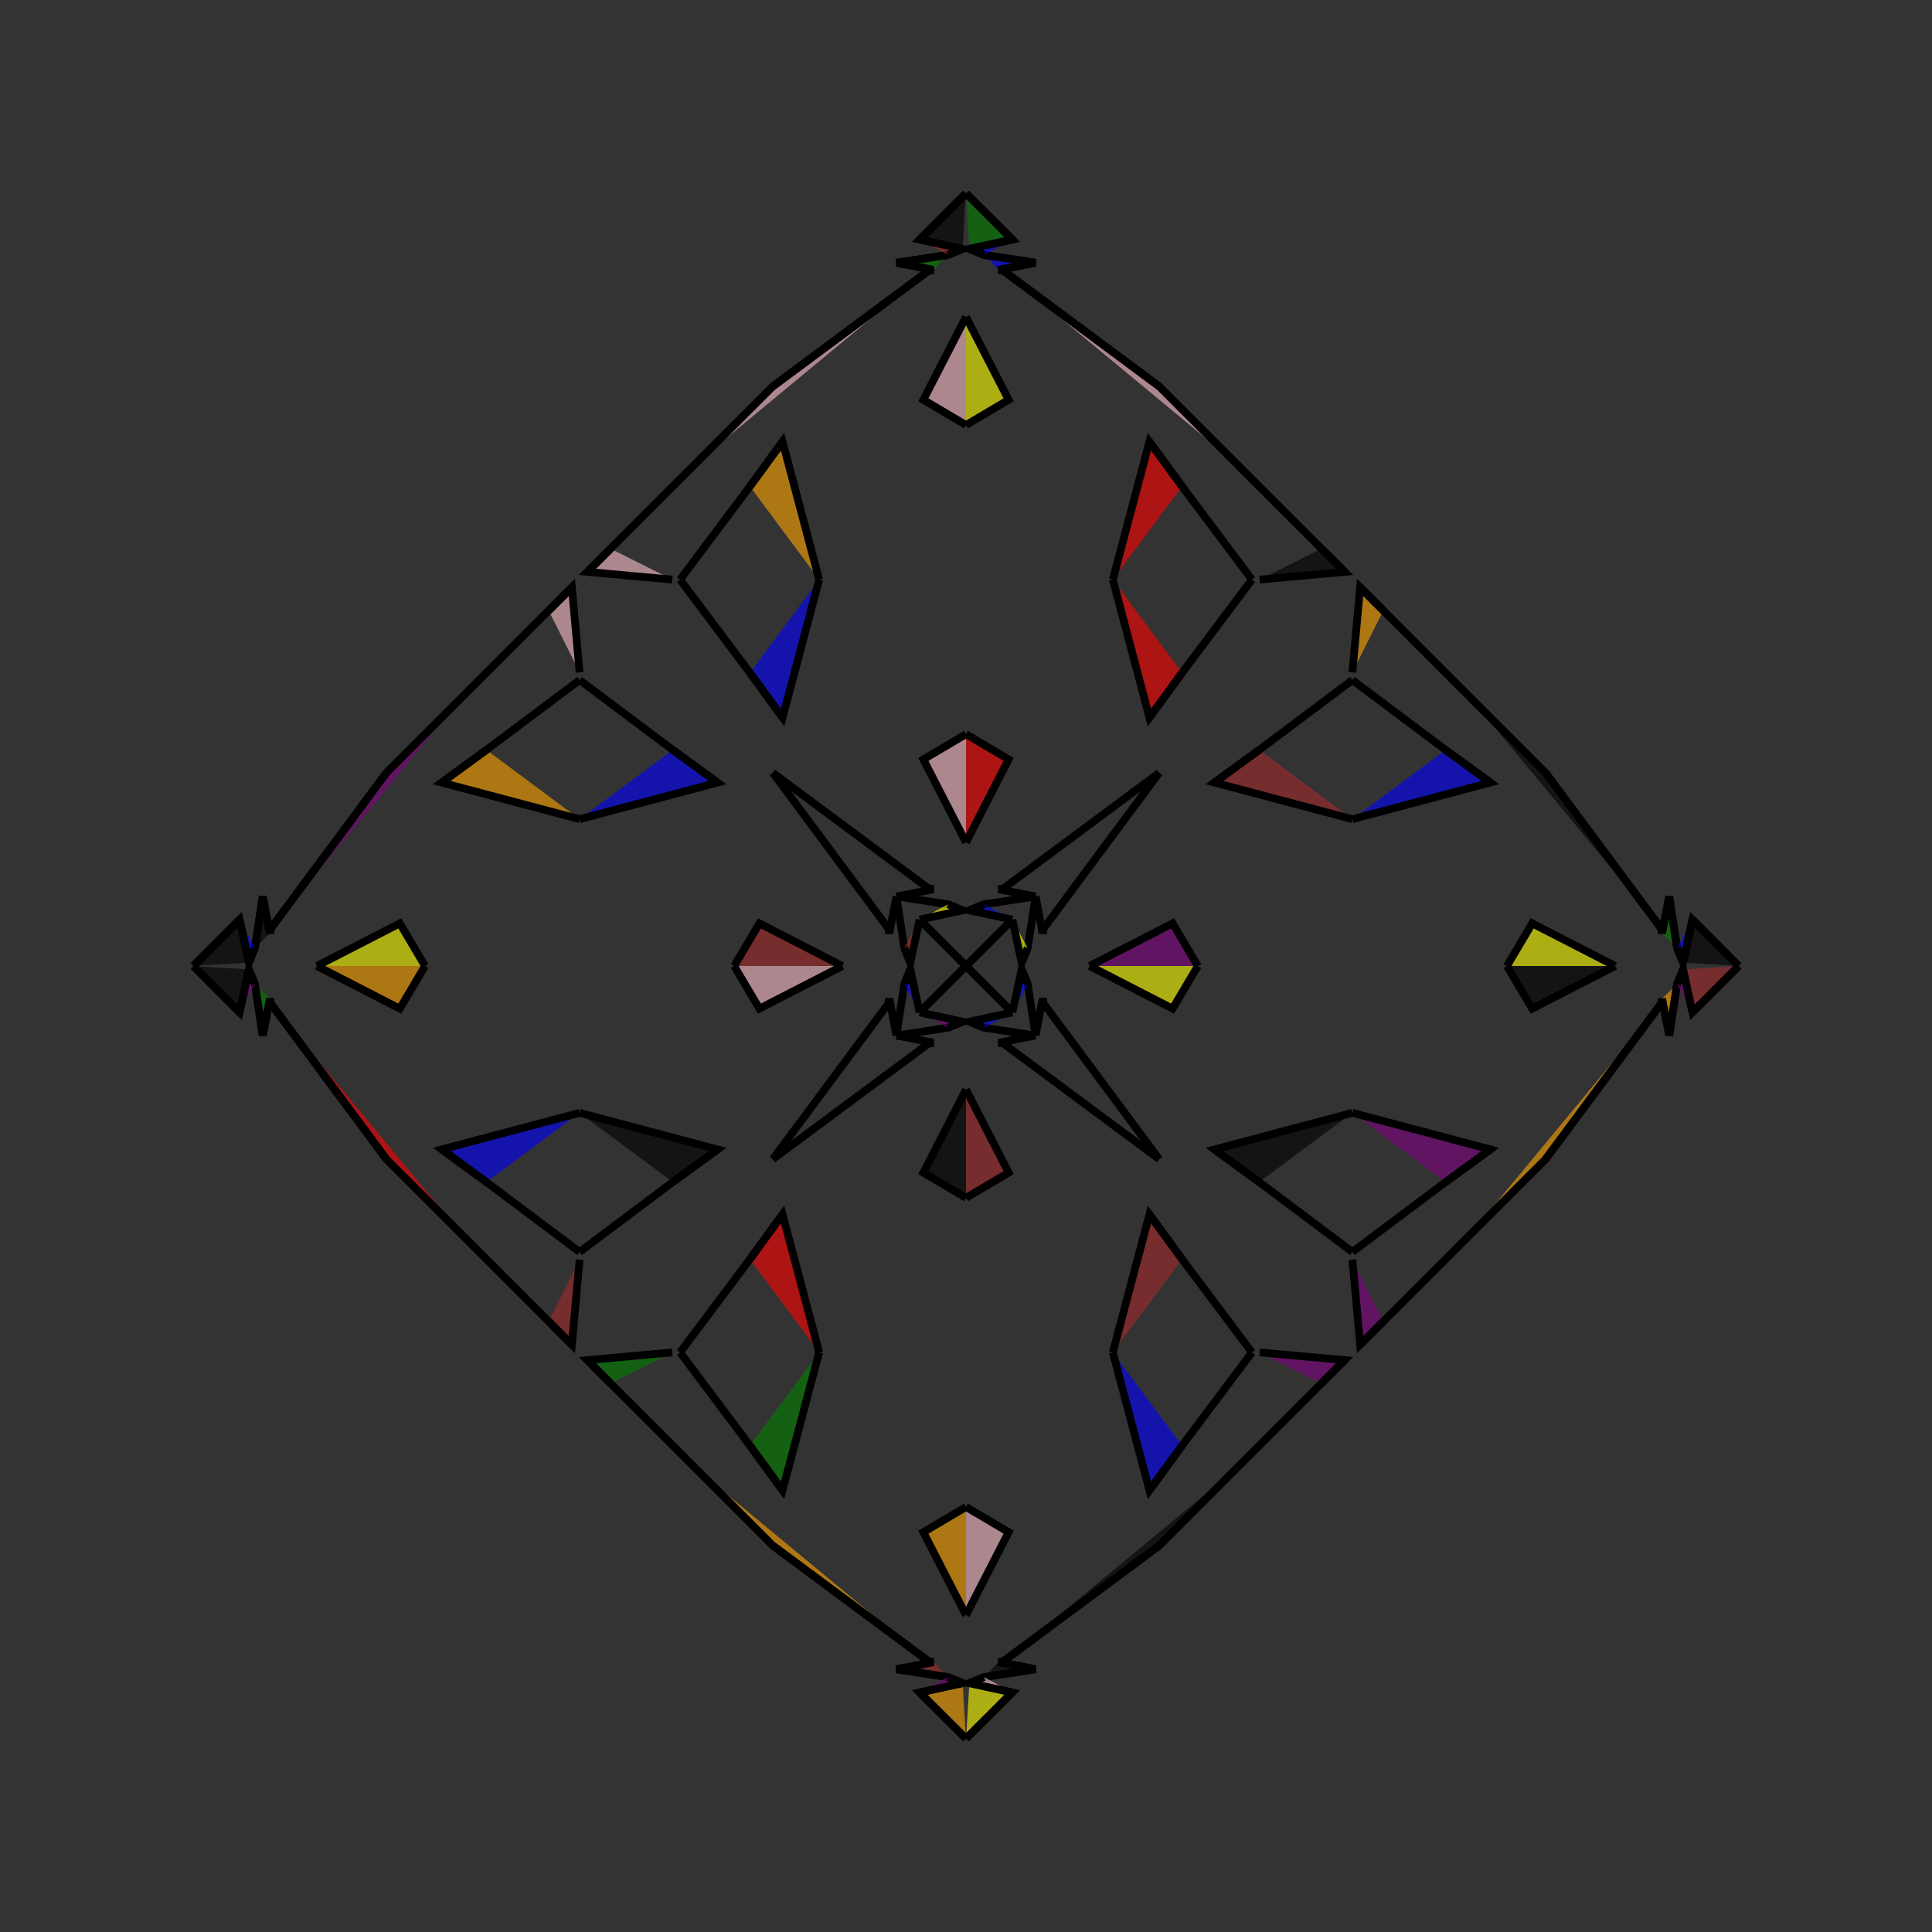 <?xml version="1.0" encoding="UTF-8"?>
<svg xmlns="http://www.w3.org/2000/svg" xmlns:xlink="http://www.w3.org/1999/xlink"
     width="250" height="250" viewBox="-125.0 -125.0 250 250">
<rect x="-125.0" y="-125.0" width="250" height="250" fill="#333333" stroke="none"/>
<defs>
</defs>
<path d="M16.0,-0.0 L26.735,-5.517 L30.0,-0.0" fill="purple" fill-opacity="0.6" stroke="black" stroke-width="1" />
<path d="M16.0,-0.0 L26.735,5.517 L30.0,-0.0" fill="yellow" fill-opacity="0.6" stroke="black" stroke-width="1" />
<path d="M38.0,50.0 L49.0,51.0 L46.0,54.0" fill="purple" fill-opacity="0.6" stroke="black" stroke-width="1" />
<path d="M38.0,-50.0 L49.0,-51.0 L46.0,-54.0" fill="black" fill-opacity="0.6" stroke="black" stroke-width="1" />
<path d="M50.0,-19.0 L32.149,-23.738 L37.943,-27.961" fill="brown" fill-opacity="0.6" stroke="black" stroke-width="1" />
<path d="M50.0,19.0 L32.149,23.738 L37.943,27.961" fill="black" fill-opacity="0.6" stroke="black" stroke-width="1" />
<path d="M32.149,-23.738 L37.943,-27.961 L50.0,-37.0" fill="yellow" fill-opacity="0.6" stroke="black" stroke-width="1" />
<path d="M32.149,23.738 L37.943,27.961 L50.0,37.0" fill="orange" fill-opacity="0.6" stroke="black" stroke-width="1" />
<path d="M49.0,51.0 L46.0,54.0 L35.0,65.0" fill="purple" fill-opacity="0.6" stroke="black" stroke-width="1" />
<path d="M49.0,-51.0 L46.0,-54.0 L35.0,-65.0" fill="yellow" fill-opacity="0.6" stroke="black" stroke-width="1" />
<path d="M35.0,65.0 L25.0,75.0 L4.868,89.948" fill="black" fill-opacity="0.6" stroke="black" stroke-width="1" />
<path d="M35.0,-65.0 L25.0,-75.0 L4.868,-89.948" fill="pink" fill-opacity="0.6" stroke="black" stroke-width="1" />
<path d="M25.0,-25.0 L10.052,-4.868 L9.926,-4.221" fill="yellow" fill-opacity="0.6" stroke="black" stroke-width="1" />
<path d="M25.0,25.0 L10.052,4.868 L9.926,4.221" fill="yellow" fill-opacity="0.6" stroke="black" stroke-width="1" />
<path d="M10.052,-4.868 L9.926,-4.221 L9.0,-9.0" fill="brown" fill-opacity="0.6" stroke="black" stroke-width="1" />
<path d="M10.052,4.868 L9.926,4.221 L9.0,9.0" fill="orange" fill-opacity="0.6" stroke="black" stroke-width="1" />
<path d="M4.221,90.074 L9.0,91.0 L2.334,92.015" fill="black" fill-opacity="0.6" stroke="black" stroke-width="1" />
<path d="M4.221,-90.074 L9.0,-91.0 L2.334,-92.015" fill="blue" fill-opacity="0.6" stroke="black" stroke-width="1" />
<path d="M9.0,-9.0 L7.985,-2.334 L7.206,-0.43" fill="brown" fill-opacity="0.6" stroke="black" stroke-width="1" />
<path d="M9.0,9.0 L7.985,2.334 L7.206,0.43" fill="black" fill-opacity="0.6" stroke="black" stroke-width="1" />
<path d="M7.985,-2.334 L7.206,-0.43 L6.0,-6.0" fill="yellow" fill-opacity="0.6" stroke="black" stroke-width="1" />
<path d="M7.985,2.334 L7.206,0.43 L6.0,6.0" fill="blue" fill-opacity="0.6" stroke="black" stroke-width="1" />
<path d="M0.43,92.794 L6.0,94.0 L0.02,99.963" fill="yellow" fill-opacity="0.6" stroke="black" stroke-width="1" />
<path d="M0.43,-92.794 L6.0,-94.0 L0.02,-99.963" fill="green" fill-opacity="0.6" stroke="black" stroke-width="1" />
<path d="M6.0,-6.0 L0.037,-0.02 L0.0,-0.0" fill="orange" fill-opacity="0.6" stroke="black" stroke-width="1" />
<path d="M6.0,6.0 L0.037,0.02 L0.0,-0.0" fill="green" fill-opacity="0.6" stroke="black" stroke-width="1" />
<path d="M-16.0,-0.0 L-26.735,-5.517 L-30.0,-0.0" fill="brown" fill-opacity="0.6" stroke="black" stroke-width="1" />
<path d="M-16.0,-0.0 L-26.735,5.517 L-30.0,-0.0" fill="pink" fill-opacity="0.6" stroke="black" stroke-width="1" />
<path d="M-38.0,50.0 L-49.0,51.0 L-46.0,54.0" fill="green" fill-opacity="0.6" stroke="black" stroke-width="1" />
<path d="M-38.0,-50.0 L-49.0,-51.0 L-46.0,-54.0" fill="pink" fill-opacity="0.6" stroke="black" stroke-width="1" />
<path d="M-50.0,-19.0 L-32.149,-23.738 L-37.943,-27.961" fill="blue" fill-opacity="0.6" stroke="black" stroke-width="1" />
<path d="M-50.0,19.0 L-32.149,23.738 L-37.943,27.961" fill="black" fill-opacity="0.6" stroke="black" stroke-width="1" />
<path d="M-32.149,-23.738 L-37.943,-27.961 L-50.0,-37.0" fill="brown" fill-opacity="0.6" stroke="black" stroke-width="1" />
<path d="M-32.149,23.738 L-37.943,27.961 L-50.0,37.0" fill="red" fill-opacity="0.6" stroke="black" stroke-width="1" />
<path d="M-49.0,51.0 L-46.0,54.0 L-35.0,65.0" fill="red" fill-opacity="0.6" stroke="black" stroke-width="1" />
<path d="M-49.0,-51.0 L-46.0,-54.0 L-35.0,-65.0" fill="brown" fill-opacity="0.6" stroke="black" stroke-width="1" />
<path d="M-35.0,65.0 L-25.0,75.0 L-4.868,89.948" fill="orange" fill-opacity="0.6" stroke="black" stroke-width="1" />
<path d="M-35.0,-65.0 L-25.0,-75.0 L-4.868,-89.948" fill="pink" fill-opacity="0.6" stroke="black" stroke-width="1" />
<path d="M-25.0,-25.0 L-10.052,-4.868 L-9.926,-4.221" fill="yellow" fill-opacity="0.6" stroke="black" stroke-width="1" />
<path d="M-25.0,25.0 L-10.052,4.868 L-9.926,4.221" fill="purple" fill-opacity="0.6" stroke="black" stroke-width="1" />
<path d="M-10.052,-4.868 L-9.926,-4.221 L-9.0,-9.0" fill="pink" fill-opacity="0.6" stroke="black" stroke-width="1" />
<path d="M-10.052,4.868 L-9.926,4.221 L-9.0,9.0" fill="yellow" fill-opacity="0.6" stroke="black" stroke-width="1" />
<path d="M-4.221,90.074 L-9.0,91.0 L-2.334,92.015" fill="brown" fill-opacity="0.6" stroke="black" stroke-width="1" />
<path d="M-4.221,-90.074 L-9.0,-91.0 L-2.334,-92.015" fill="green" fill-opacity="0.6" stroke="black" stroke-width="1" />
<path d="M-9.0,-9.0 L-7.985,-2.334 L-7.206,-0.43" fill="black" fill-opacity="0.6" stroke="black" stroke-width="1" />
<path d="M-9.0,9.0 L-7.985,2.334 L-7.206,0.43" fill="yellow" fill-opacity="0.6" stroke="black" stroke-width="1" />
<path d="M-7.985,-2.334 L-7.206,-0.43 L-6.0,-6.0" fill="brown" fill-opacity="0.6" stroke="black" stroke-width="1" />
<path d="M-7.985,2.334 L-7.206,0.43 L-6.0,6.0" fill="blue" fill-opacity="0.6" stroke="black" stroke-width="1" />
<path d="M-0.43,92.794 L-6.0,94.0 L-0.02,99.963" fill="orange" fill-opacity="0.6" stroke="black" stroke-width="1" />
<path d="M-0.43,-92.794 L-6.0,-94.0 L-0.02,-99.963" fill="black" fill-opacity="0.6" stroke="black" stroke-width="1" />
<path d="M-6.0,-6.0 L-0.037,-0.02 L0.0,-0.0" fill="black" fill-opacity="0.6" stroke="black" stroke-width="1" />
<path d="M-6.0,6.0 L-0.037,0.02 L0.0,-0.0" fill="green" fill-opacity="0.6" stroke="black" stroke-width="1" />
<path d="M84.0,-0.0 L73.265,5.517 L70.0,-0.0" fill="black" fill-opacity="0.6" stroke="black" stroke-width="1" />
<path d="M84.0,-0.0 L73.265,-5.517 L70.0,-0.0" fill="yellow" fill-opacity="0.6" stroke="black" stroke-width="1" />
<path d="M50.0,38.0 L51.0,49.0 L54.0,46.0" fill="purple" fill-opacity="0.6" stroke="black" stroke-width="1" />
<path d="M50.0,-38.0 L51.0,-49.0 L54.0,-46.0" fill="orange" fill-opacity="0.6" stroke="black" stroke-width="1" />
<path d="M50.0,19.0 L67.851,23.738 L62.057,27.961" fill="purple" fill-opacity="0.6" stroke="black" stroke-width="1" />
<path d="M50.0,-19.0 L67.851,-23.738 L62.057,-27.961" fill="blue" fill-opacity="0.6" stroke="black" stroke-width="1" />
<path d="M67.851,23.738 L62.057,27.961 L50.0,37.0" fill="yellow" fill-opacity="0.6" stroke="black" stroke-width="1" />
<path d="M67.851,-23.738 L62.057,-27.961 L50.0,-37.0" fill="yellow" fill-opacity="0.6" stroke="black" stroke-width="1" />
<path d="M51.0,49.0 L54.0,46.0 L65.0,35.0" fill="orange" fill-opacity="0.6" stroke="black" stroke-width="1" />
<path d="M51.0,-49.0 L54.0,-46.0 L65.0,-35.0" fill="orange" fill-opacity="0.6" stroke="black" stroke-width="1" />
<path d="M65.0,35.0 L75.0,25.0 L89.948,4.868" fill="orange" fill-opacity="0.6" stroke="black" stroke-width="1" />
<path d="M65.0,-35.0 L75.0,-25.0 L89.948,-4.868" fill="black" fill-opacity="0.6" stroke="black" stroke-width="1" />
<path d="M75.0,25.0 L89.948,4.868 L90.074,4.221" fill="black" fill-opacity="0.6" stroke="black" stroke-width="1" />
<path d="M75.0,-25.0 L89.948,-4.868 L90.074,-4.221" fill="yellow" fill-opacity="0.6" stroke="black" stroke-width="1" />
<path d="M89.948,4.868 L90.074,4.221 L91.0,9.0" fill="blue" fill-opacity="0.6" stroke="black" stroke-width="1" />
<path d="M89.948,-4.868 L90.074,-4.221 L91.0,-9.0" fill="pink" fill-opacity="0.6" stroke="black" stroke-width="1" />
<path d="M90.074,4.221 L91.0,9.0 L92.015,2.334" fill="orange" fill-opacity="0.6" stroke="black" stroke-width="1" />
<path d="M90.074,-4.221 L91.0,-9.0 L92.015,-2.334" fill="green" fill-opacity="0.6" stroke="black" stroke-width="1" />
<path d="M91.0,9.0 L92.015,2.334 L92.794,0.43" fill="red" fill-opacity="0.6" stroke="black" stroke-width="1" />
<path d="M91.0,-9.0 L92.015,-2.334 L92.794,-0.43" fill="brown" fill-opacity="0.6" stroke="black" stroke-width="1" />
<path d="M92.015,2.334 L92.794,0.43 L94.0,6.0" fill="purple" fill-opacity="0.6" stroke="black" stroke-width="1" />
<path d="M92.015,-2.334 L92.794,-0.43 L94.0,-6.0" fill="blue" fill-opacity="0.6" stroke="black" stroke-width="1" />
<path d="M92.794,0.43 L94.0,6.0 L99.963,0.02" fill="brown" fill-opacity="0.6" stroke="black" stroke-width="1" />
<path d="M92.794,-0.43 L94.0,-6.0 L99.963,-0.02" fill="black" fill-opacity="0.6" stroke="black" stroke-width="1" />
<path d="M94.0,6.0 L99.963,0.02 L100.0,-0.0" fill="yellow" fill-opacity="0.6" stroke="black" stroke-width="1" />
<path d="M94.0,-6.0 L99.963,-0.02 L100.0,-0.0" fill="blue" fill-opacity="0.6" stroke="black" stroke-width="1" />
<path d="M0.0,-16.0 L5.517,-26.735 L0.0,-30.0" fill="red" fill-opacity="0.6" stroke="black" stroke-width="1" />
<path d="M0.0,16.0 L5.517,26.735 L0.0,30.0" fill="brown" fill-opacity="0.6" stroke="black" stroke-width="1" />
<path d="M0.0,84.0 L5.517,73.265 L0.0,70.0" fill="pink" fill-opacity="0.6" stroke="black" stroke-width="1" />
<path d="M0.0,-84.0 L5.517,-73.265 L0.0,-70.0" fill="yellow" fill-opacity="0.6" stroke="black" stroke-width="1" />
<path d="M19.0,-50.0 L23.738,-32.149 L27.961,-37.943" fill="red" fill-opacity="0.6" stroke="black" stroke-width="1" />
<path d="M19.0,50.0 L23.738,32.149 L27.961,37.943" fill="brown" fill-opacity="0.6" stroke="black" stroke-width="1" />
<path d="M19.0,50.0 L23.738,67.851 L27.961,62.057" fill="blue" fill-opacity="0.6" stroke="black" stroke-width="1" />
<path d="M19.0,-50.0 L23.738,-67.851 L27.961,-62.057" fill="red" fill-opacity="0.6" stroke="black" stroke-width="1" />
<path d="M23.738,-32.149 L27.961,-37.943 L37.0,-50.0" fill="pink" fill-opacity="0.6" stroke="black" stroke-width="1" />
<path d="M23.738,32.149 L27.961,37.943 L37.0,50.0" fill="yellow" fill-opacity="0.6" stroke="black" stroke-width="1" />
<path d="M23.738,67.851 L27.961,62.057 L37.0,50.0" fill="pink" fill-opacity="0.6" stroke="black" stroke-width="1" />
<path d="M23.738,-67.851 L27.961,-62.057 L37.0,-50.0" fill="yellow" fill-opacity="0.6" stroke="black" stroke-width="1" />
<path d="M25.0,-25.0 L4.868,-10.052 L4.221,-9.926" fill="brown" fill-opacity="0.6" stroke="black" stroke-width="1" />
<path d="M25.0,25.0 L4.868,10.052 L4.221,9.926" fill="pink" fill-opacity="0.6" stroke="black" stroke-width="1" />
<path d="M25.0,75.0 L4.868,89.948 L4.221,90.074" fill="yellow" fill-opacity="0.6" stroke="black" stroke-width="1" />
<path d="M25.0,-75.0 L4.868,-89.948 L4.221,-90.074" fill="pink" fill-opacity="0.6" stroke="black" stroke-width="1" />
<path d="M4.868,-10.052 L4.221,-9.926 L9.0,-9.0" fill="blue" fill-opacity="0.6" stroke="black" stroke-width="1" />
<path d="M4.868,10.052 L4.221,9.926 L9.0,9.0" fill="green" fill-opacity="0.6" stroke="black" stroke-width="1" />
<path d="M4.868,89.948 L4.221,90.074 L9.0,91.0" fill="pink" fill-opacity="0.6" stroke="black" stroke-width="1" />
<path d="M4.868,-89.948 L4.221,-90.074 L9.0,-91.0" fill="orange" fill-opacity="0.6" stroke="black" stroke-width="1" />
<path d="M9.0,-9.0 L2.334,-7.985 L0.43,-7.206" fill="brown" fill-opacity="0.6" stroke="black" stroke-width="1" />
<path d="M9.0,9.0 L2.334,7.985 L0.43,7.206" fill="pink" fill-opacity="0.6" stroke="black" stroke-width="1" />
<path d="M9.0,91.0 L2.334,92.015 L0.43,92.794" fill="red" fill-opacity="0.6" stroke="black" stroke-width="1" />
<path d="M9.0,-91.0 L2.334,-92.015 L0.43,-92.794" fill="yellow" fill-opacity="0.6" stroke="black" stroke-width="1" />
<path d="M2.334,-7.985 L0.43,-7.206 L6.0,-6.0" fill="blue" fill-opacity="0.6" stroke="black" stroke-width="1" />
<path d="M2.334,7.985 L0.43,7.206 L6.0,6.0" fill="blue" fill-opacity="0.6" stroke="black" stroke-width="1" />
<path d="M2.334,92.015 L0.43,92.794 L6.0,94.0" fill="pink" fill-opacity="0.6" stroke="black" stroke-width="1" />
<path d="M2.334,-92.015 L0.43,-92.794 L6.0,-94.0" fill="blue" fill-opacity="0.6" stroke="black" stroke-width="1" />
<path d="M6.0,-6.0 L0.02,-0.037 L0.0,-0.0" fill="blue" fill-opacity="0.6" stroke="black" stroke-width="1" />
<path d="M6.0,6.0 L0.02,0.037 L0.0,-0.0" fill="yellow" fill-opacity="0.6" stroke="black" stroke-width="1" />
<path d="M6.0,94.0 L0.02,99.963 L0.0,100.0" fill="pink" fill-opacity="0.6" stroke="black" stroke-width="1" />
<path d="M6.0,-94.0 L0.02,-99.963 L0.0,-100.0" fill="blue" fill-opacity="0.6" stroke="black" stroke-width="1" />
<path d="M0.0,84.0 L-5.517,73.265 L0.0,70.0" fill="orange" fill-opacity="0.6" stroke="black" stroke-width="1" />
<path d="M0.0,-16.0 L-5.517,-26.735 L0.0,-30.0" fill="pink" fill-opacity="0.6" stroke="black" stroke-width="1" />
<path d="M0.0,16.0 L-5.517,26.735 L0.0,30.0" fill="black" fill-opacity="0.6" stroke="black" stroke-width="1" />
<path d="M0.0,-84.0 L-5.517,-73.265 L0.0,-70.0" fill="pink" fill-opacity="0.6" stroke="black" stroke-width="1" />
<path d="M-19.0,50.0 L-23.738,67.851 L-27.961,62.057" fill="green" fill-opacity="0.6" stroke="black" stroke-width="1" />
<path d="M-19.0,-50.0 L-23.738,-32.149 L-27.961,-37.943" fill="blue" fill-opacity="0.6" stroke="black" stroke-width="1" />
<path d="M-19.0,50.0 L-23.738,32.149 L-27.961,37.943" fill="red" fill-opacity="0.6" stroke="black" stroke-width="1" />
<path d="M-19.0,-50.0 L-23.738,-67.851 L-27.961,-62.057" fill="orange" fill-opacity="0.6" stroke="black" stroke-width="1" />
<path d="M-23.738,67.851 L-27.961,62.057 L-37.0,50.0" fill="green" fill-opacity="0.6" stroke="black" stroke-width="1" />
<path d="M-23.738,-32.149 L-27.961,-37.943 L-37.0,-50.0" fill="black" fill-opacity="0.6" stroke="black" stroke-width="1" />
<path d="M-23.738,32.149 L-27.961,37.943 L-37.0,50.0" fill="red" fill-opacity="0.6" stroke="black" stroke-width="1" />
<path d="M-23.738,-67.851 L-27.961,-62.057 L-37.0,-50.0" fill="yellow" fill-opacity="0.6" stroke="black" stroke-width="1" />
<path d="M-25.0,75.0 L-4.868,89.948 L-4.221,90.074" fill="orange" fill-opacity="0.6" stroke="black" stroke-width="1" />
<path d="M-25.0,-25.0 L-4.868,-10.052 L-4.221,-9.926" fill="red" fill-opacity="0.6" stroke="black" stroke-width="1" />
<path d="M-25.0,25.0 L-4.868,10.052 L-4.221,9.926" fill="orange" fill-opacity="0.6" stroke="black" stroke-width="1" />
<path d="M-25.0,-75.0 L-4.868,-89.948 L-4.221,-90.074" fill="blue" fill-opacity="0.6" stroke="black" stroke-width="1" />
<path d="M-4.868,89.948 L-4.221,90.074 L-9.0,91.0" fill="pink" fill-opacity="0.6" stroke="black" stroke-width="1" />
<path d="M-4.868,-10.052 L-4.221,-9.926 L-9.0,-9.0" fill="black" fill-opacity="0.6" stroke="black" stroke-width="1" />
<path d="M-4.868,10.052 L-4.221,9.926 L-9.0,9.0" fill="red" fill-opacity="0.6" stroke="black" stroke-width="1" />
<path d="M-4.868,-89.948 L-4.221,-90.074 L-9.0,-91.0" fill="brown" fill-opacity="0.6" stroke="black" stroke-width="1" />
<path d="M-9.0,91.0 L-2.334,92.015 L-0.43,92.794" fill="brown" fill-opacity="0.6" stroke="black" stroke-width="1" />
<path d="M-9.0,-9.0 L-2.334,-7.985 L-0.43,-7.206" fill="red" fill-opacity="0.6" stroke="black" stroke-width="1" />
<path d="M-9.0,9.0 L-2.334,7.985 L-0.43,7.206" fill="pink" fill-opacity="0.6" stroke="black" stroke-width="1" />
<path d="M-9.0,-91.0 L-2.334,-92.015 L-0.43,-92.794" fill="black" fill-opacity="0.6" stroke="black" stroke-width="1" />
<path d="M-2.334,92.015 L-0.43,92.794 L-6.0,94.0" fill="purple" fill-opacity="0.6" stroke="black" stroke-width="1" />
<path d="M-2.334,-7.985 L-0.43,-7.206 L-6.0,-6.0" fill="yellow" fill-opacity="0.6" stroke="black" stroke-width="1" />
<path d="M-2.334,7.985 L-0.43,7.206 L-6.0,6.0" fill="purple" fill-opacity="0.6" stroke="black" stroke-width="1" />
<path d="M-2.334,-92.015 L-0.43,-92.794 L-6.0,-94.0" fill="brown" fill-opacity="0.6" stroke="black" stroke-width="1" />
<path d="M-6.0,94.0 L-0.02,99.963 L0.0,100.0" fill="pink" fill-opacity="0.6" stroke="black" stroke-width="1" />
<path d="M-6.0,-6.0 L-0.02,-0.037 L0.0,-0.0" fill="green" fill-opacity="0.6" stroke="black" stroke-width="1" />
<path d="M-6.0,6.0 L-0.02,0.037 L0.0,-0.0" fill="purple" fill-opacity="0.6" stroke="black" stroke-width="1" />
<path d="M-6.0,-94.0 L-0.02,-99.963 L0.0,-100.0" fill="brown" fill-opacity="0.6" stroke="black" stroke-width="1" />
<path d="M-84.0,-0.0 L-73.265,-5.517 L-70.0,-0.0" fill="yellow" fill-opacity="0.6" stroke="black" stroke-width="1" />
<path d="M-84.0,-0.0 L-73.265,5.517 L-70.0,-0.0" fill="orange" fill-opacity="0.6" stroke="black" stroke-width="1" />
<path d="M-50.0,-38.0 L-51.0,-49.0 L-54.0,-46.0" fill="pink" fill-opacity="0.6" stroke="black" stroke-width="1" />
<path d="M-50.0,38.0 L-51.0,49.0 L-54.0,46.0" fill="brown" fill-opacity="0.6" stroke="black" stroke-width="1" />
<path d="M-50.0,-19.0 L-67.851,-23.738 L-62.057,-27.961" fill="orange" fill-opacity="0.6" stroke="black" stroke-width="1" />
<path d="M-50.0,19.0 L-67.851,23.738 L-62.057,27.961" fill="blue" fill-opacity="0.6" stroke="black" stroke-width="1" />
<path d="M-67.851,-23.738 L-62.057,-27.961 L-50.0,-37.0" fill="pink" fill-opacity="0.6" stroke="black" stroke-width="1" />
<path d="M-67.851,23.738 L-62.057,27.961 L-50.0,37.0" fill="purple" fill-opacity="0.6" stroke="black" stroke-width="1" />
<path d="M-51.0,-49.0 L-54.0,-46.0 L-65.0,-35.0" fill="brown" fill-opacity="0.6" stroke="black" stroke-width="1" />
<path d="M-51.0,49.0 L-54.0,46.0 L-65.0,35.0" fill="red" fill-opacity="0.6" stroke="black" stroke-width="1" />
<path d="M-65.0,-35.0 L-75.0,-25.0 L-89.948,-4.868" fill="purple" fill-opacity="0.6" stroke="black" stroke-width="1" />
<path d="M-65.0,35.0 L-75.0,25.0 L-89.948,4.868" fill="red" fill-opacity="0.6" stroke="black" stroke-width="1" />
<path d="M-75.0,-25.0 L-89.948,-4.868 L-90.074,-4.221" fill="red" fill-opacity="0.6" stroke="black" stroke-width="1" />
<path d="M-75.0,25.0 L-89.948,4.868 L-90.074,4.221" fill="red" fill-opacity="0.6" stroke="black" stroke-width="1" />
<path d="M-89.948,-4.868 L-90.074,-4.221 L-91.0,-9.0" fill="green" fill-opacity="0.6" stroke="black" stroke-width="1" />
<path d="M-89.948,4.868 L-90.074,4.221 L-91.0,9.0" fill="pink" fill-opacity="0.6" stroke="black" stroke-width="1" />
<path d="M-90.074,-4.221 L-91.0,-9.0 L-92.015,-2.334" fill="black" fill-opacity="0.6" stroke="black" stroke-width="1" />
<path d="M-90.074,4.221 L-91.0,9.0 L-92.015,2.334" fill="green" fill-opacity="0.6" stroke="black" stroke-width="1" />
<path d="M-91.0,-9.0 L-92.015,-2.334 L-92.794,-0.43" fill="black" fill-opacity="0.6" stroke="black" stroke-width="1" />
<path d="M-91.0,9.0 L-92.015,2.334 L-92.794,0.43" fill="brown" fill-opacity="0.6" stroke="black" stroke-width="1" />
<path d="M-92.015,-2.334 L-92.794,-0.43 L-94.0,-6.0" fill="blue" fill-opacity="0.6" stroke="black" stroke-width="1" />
<path d="M-92.015,2.334 L-92.794,0.43 L-94.0,6.0" fill="purple" fill-opacity="0.6" stroke="black" stroke-width="1" />
<path d="M-92.794,-0.43 L-94.0,-6.0 L-99.963,-0.02" fill="black" fill-opacity="0.6" stroke="black" stroke-width="1" />
<path d="M-92.794,0.43 L-94.0,6.0 L-99.963,0.02" fill="black" fill-opacity="0.6" stroke="black" stroke-width="1" />
<path d="M-94.0,-6.0 L-99.963,-0.02 L-100.0,-0.0" fill="red" fill-opacity="0.6" stroke="black" stroke-width="1" />
<path d="M-94.0,6.0 L-99.963,0.02 L-100.0,-0.0" fill="black" fill-opacity="0.6" stroke="black" stroke-width="1" />
</svg>